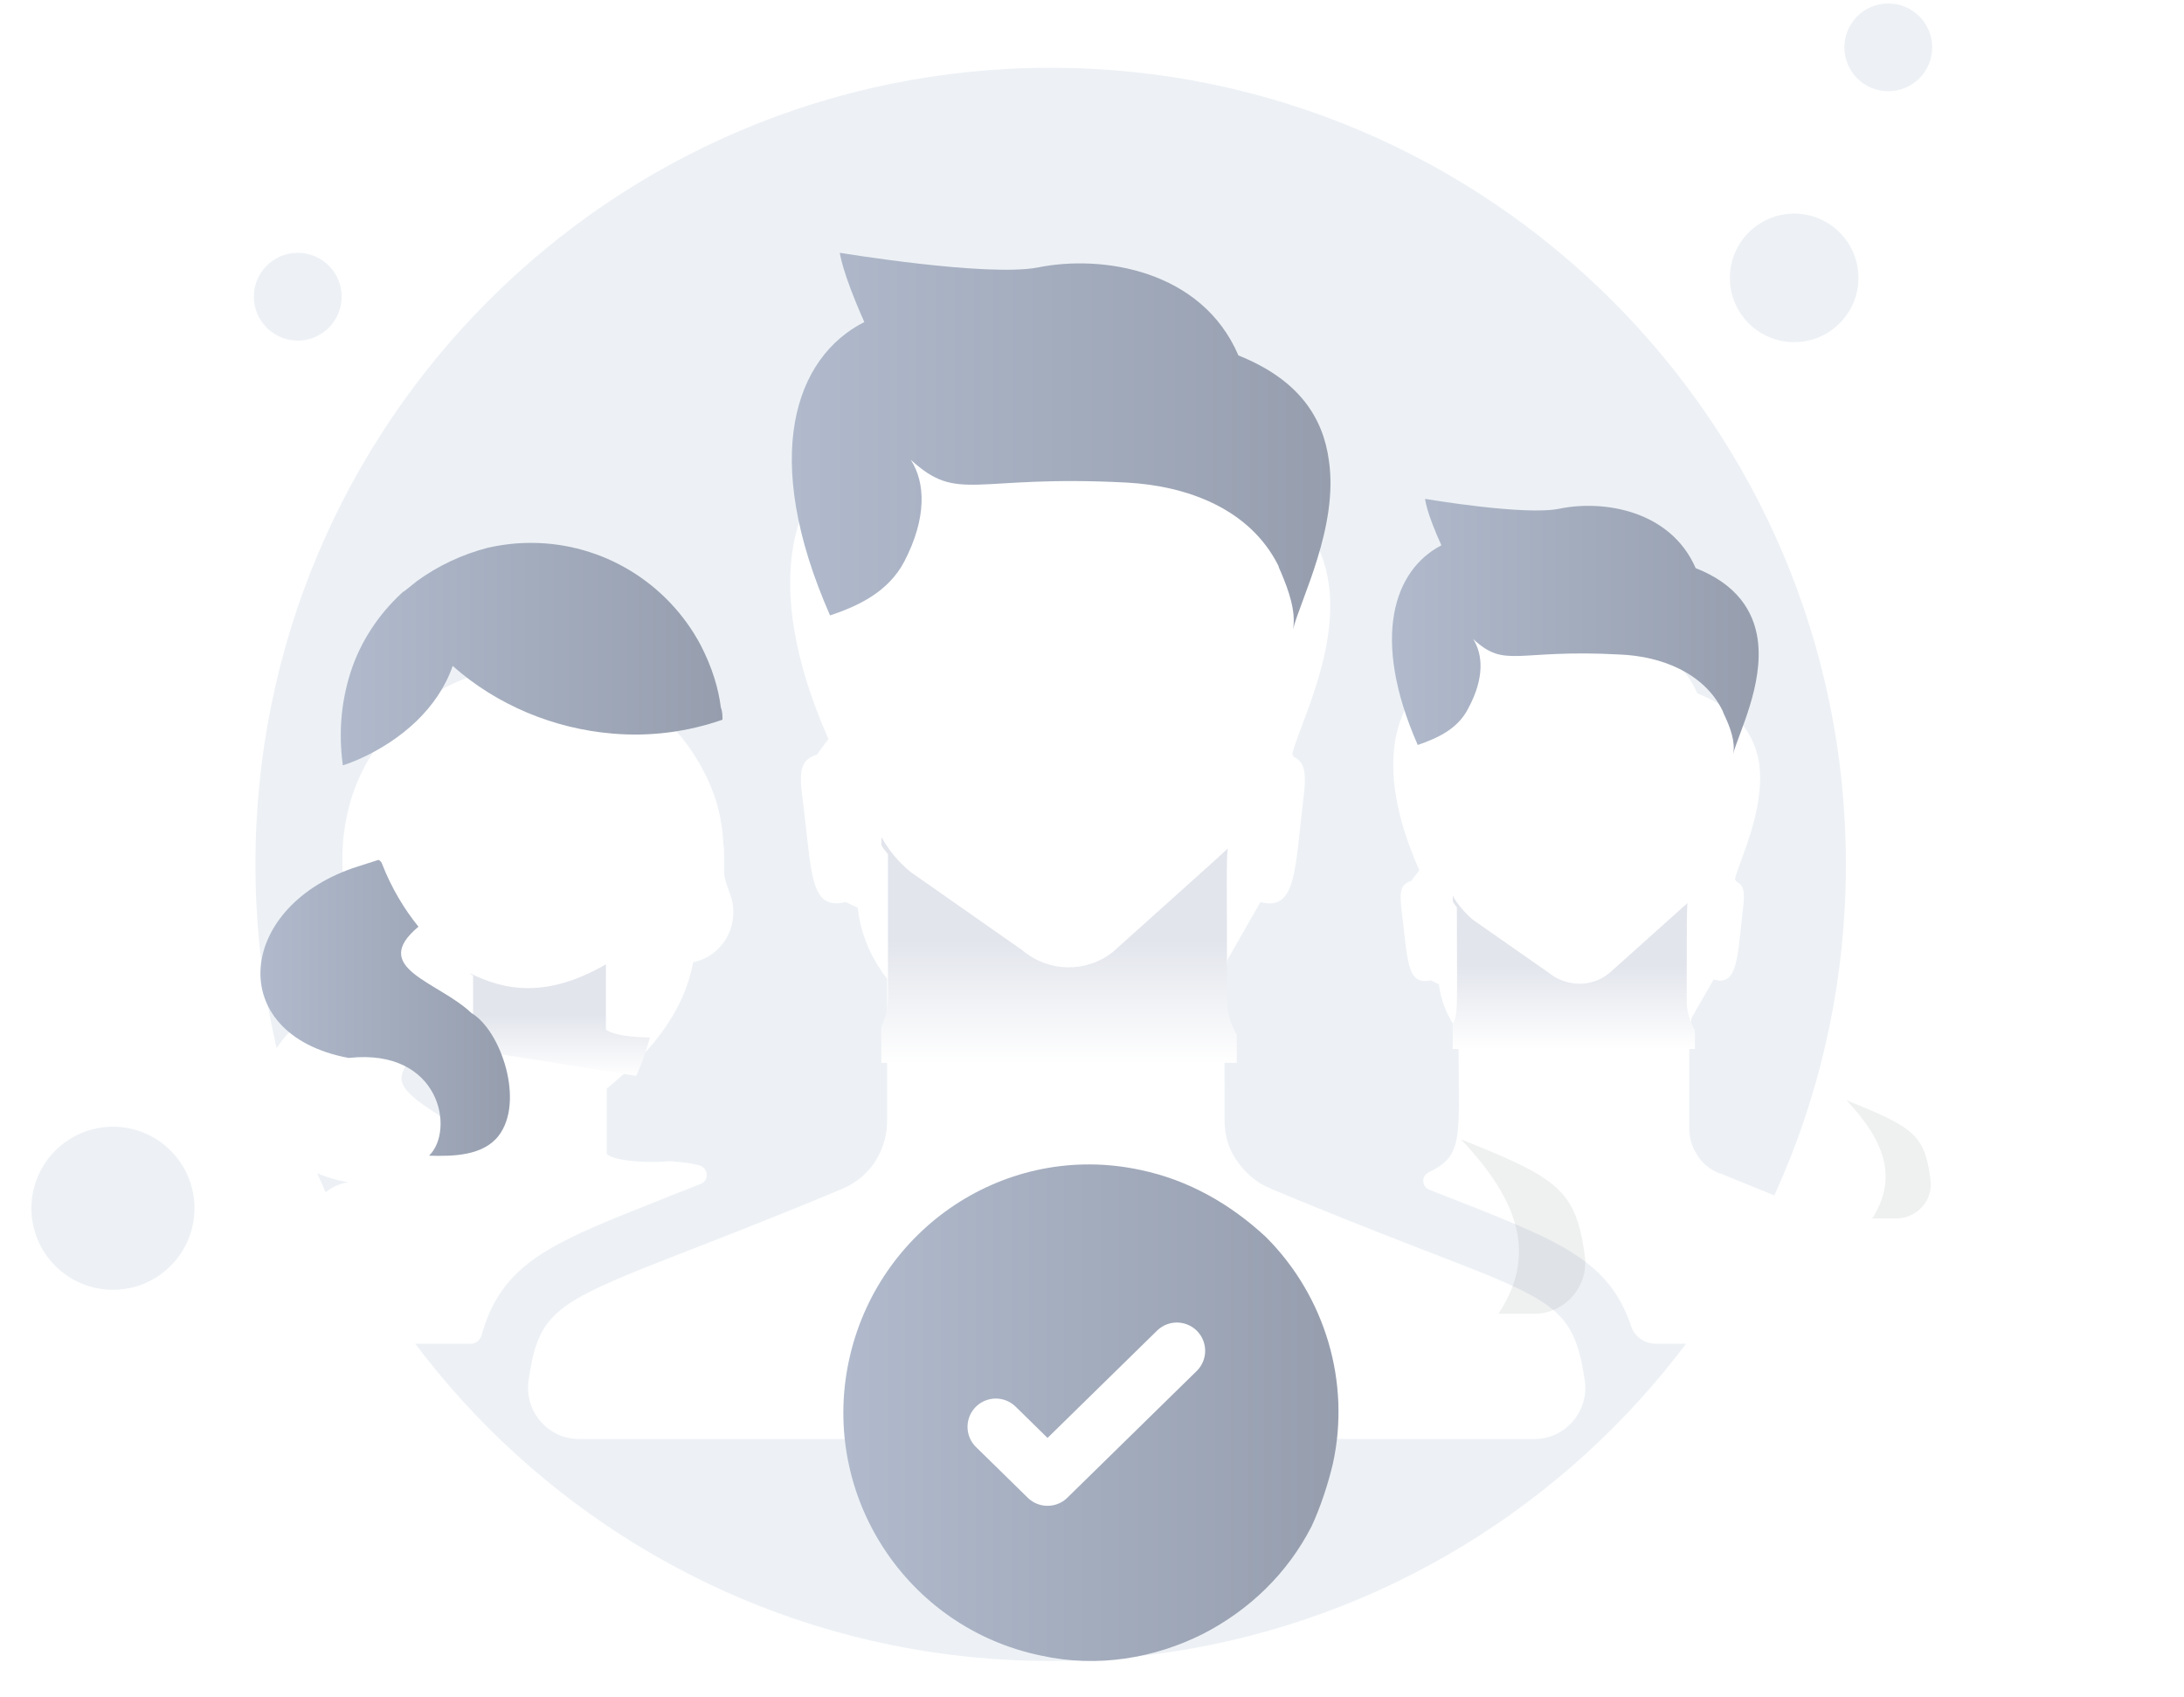<svg width="193" height="150" viewBox="0 0 193 150" fill="none" xmlns="http://www.w3.org/2000/svg">
<path d="M92.847 146.819C131.659 146.819 163.124 115.354 163.124 76.403C163.124 37.453 131.52 5.988 92.847 5.988C54.035 5.988 22.57 37.453 22.57 76.403C22.57 115.354 54.035 146.819 92.847 146.819Z" fill="#EDF1F5"/>
<path d="M158.55 30.245C161.689 30.245 164.233 27.701 164.233 24.562C164.233 21.423 161.689 18.879 158.55 18.879C155.411 18.879 152.867 21.423 152.867 24.562C152.867 27.701 155.411 30.245 158.55 30.245Z" fill="#EDF1F5"/>
<path d="M166.867 8.067C169.011 8.067 170.748 6.329 170.748 4.186C170.748 2.042 169.011 0.304 166.867 0.304C164.724 0.304 162.986 2.042 162.986 4.186C162.986 6.329 164.724 8.067 166.867 8.067Z" fill="#EDF1F5"/>
<path d="M26.312 30.107C28.456 30.107 30.194 28.369 30.194 26.225C30.194 24.082 28.456 22.344 26.312 22.344C24.169 22.344 22.431 24.082 22.431 26.225C22.431 28.369 24.169 30.107 26.312 30.107Z" fill="#EDF1F5"/>
<path d="M9.981 114.007C13.962 114.007 17.189 110.78 17.189 106.799C17.189 102.818 13.962 99.591 9.981 99.591C6 99.591 2.773 102.818 2.773 106.799C2.773 110.78 6 114.007 9.981 114.007Z" fill="#EDF1F5"/>
<g filter="url(#filter0_d_8_45)">
<path d="M167.64 107.77H146.32C145.312 107.77 144.447 107.122 144.159 106.258C142.07 100.063 137.46 98.551 126.296 94.157C125.648 93.869 125.576 93.005 126.224 92.644C129.465 91.06 128.889 89.691 128.889 80.184C128.745 80.04 128.601 79.823 128.529 79.679C127.809 78.599 127.304 77.302 127.16 76.006L126.44 75.646C124.279 76.15 124.423 73.845 123.847 69.379C123.631 67.507 123.919 67.147 124.711 66.858L125.432 65.922C121.182 56.414 123.343 50.436 127.521 48.275C126.152 45.25 126.08 44.169 126.08 44.169C126.08 44.169 134.939 45.682 137.965 45.034C141.854 44.242 147.761 45.178 149.993 50.292C153.667 51.732 155.107 54.109 155.468 56.558C155.972 60.592 153.739 64.986 153.307 66.714C153.379 66.786 153.379 66.858 153.451 66.93C154.027 67.219 154.243 67.723 154.027 69.307C153.523 73.557 153.595 76.222 151.434 75.574L149.489 78.959C149.417 79.391 149.345 79.535 149.345 79.751C149.273 80.4 149.273 81.624 149.273 88.683C149.273 89.547 149.489 90.34 149.921 90.988C150.354 91.78 151.074 92.356 151.938 92.716H152.01C157.052 94.805 160.654 96.174 163.319 97.254C169.225 99.631 170.233 100.279 170.738 104.241C170.882 106.186 169.513 107.77 167.64 107.77Z" fill="white"/>
</g>
<path d="M153.161 66.641C153.377 65.561 152.873 64.264 152.441 63.328C152.369 63.184 152.297 63.04 152.225 62.824C150.568 59.438 146.75 57.998 143.149 57.854C133.929 57.349 133.065 59.15 130.184 56.485C131.048 57.854 131.192 59.943 129.752 62.608C128.815 64.48 126.943 65.273 125.286 65.849C121.108 56.341 123.197 50.363 127.375 48.202C126.006 45.177 125.934 44.096 125.934 44.096C125.934 44.096 134.794 45.609 137.819 44.961C141.708 44.168 147.615 45.105 149.848 50.219C153.521 51.659 154.962 54.036 155.322 56.485C155.898 60.519 153.593 64.912 153.161 66.641Z" fill="url(#paint0_linear_8_45)"/>
<path opacity="0.1" d="M165.406 107.769C167.639 104.312 166.774 101.071 163.173 97.253C169.079 99.63 170.088 100.278 170.592 104.24C170.88 106.041 169.439 107.697 167.567 107.697H165.406V107.769Z" fill="#606468"/>
<path d="M149.775 91.059V92.715H128.383V90.555C128.887 89.402 128.743 89.474 128.743 80.183C128.599 80.038 128.455 79.822 128.383 79.678V79.174C128.815 79.966 129.463 80.687 130.112 81.263L136.81 85.945C138.395 87.241 140.628 87.313 142.212 86.017L148.479 80.399C148.695 80.183 148.911 80.038 149.127 79.822C149.055 80.471 149.055 81.695 149.055 88.754C149.127 89.546 149.343 90.338 149.775 91.059Z" fill="url(#paint1_linear_8_45)"/>
<g filter="url(#filter1_d_8_45)">
<path d="M57.435 91.707C53.978 91.635 53.618 90.987 53.618 90.987V85.225C57.291 82.199 60.388 78.67 61.253 74.06C63.558 73.556 64.998 71.467 64.782 69.162C64.71 68.154 64.062 67.218 63.99 66.137C63.99 65.633 63.99 65.129 63.99 64.624C63.99 64.264 63.99 63.976 63.918 63.616C63.918 63.256 63.846 62.896 63.846 62.536C63.63 60.807 63.197 59.006 62.045 56.917C59.164 51.515 53.474 47.914 47.063 47.914C45.767 47.914 44.47 48.058 43.246 48.346C40.941 48.85 38.852 49.859 36.979 51.299C36.619 51.587 36.259 51.876 35.899 52.164C35.827 52.236 35.755 52.308 35.611 52.38C33.594 54.252 32.009 56.629 31.145 59.294C30.28 61.959 30.064 64.697 30.425 67.434C30.425 67.506 30.425 67.578 30.425 67.65C30.425 67.722 30.425 67.794 30.425 67.866C30.497 68.37 30.641 68.298 30.28 68.73C30.209 68.874 30.064 69.018 29.992 69.234C29.56 70.027 29.2 71.107 29.704 72.404C30.569 74.853 32.297 74.492 33.882 75.861C33.81 75.933 33.666 76.005 33.594 76.005H33.522L31.721 76.581C20.917 79.966 19.692 91.419 30.785 93.508C29.992 93.58 29.272 94.012 28.768 94.372C25.238 97.109 23.006 101.287 22.429 105.393C22.213 106.617 23.222 107.769 24.518 107.769H41.661C42.021 107.769 42.381 107.481 42.525 107.121C44.11 101.359 47.711 99.342 55.202 96.317L59.524 94.588C60.244 94.3 61.037 94.012 61.901 93.652C62.693 93.364 62.621 92.211 61.757 91.995C60.892 91.779 60.028 91.707 59.164 91.635C58.444 91.707 57.867 91.707 57.435 91.707ZM35.467 84.36C35.467 83.64 35.971 82.848 37.051 81.983C37.483 82.56 38.06 83.208 38.708 83.784C39.212 84.216 39.716 84.648 40.292 85.081C40.653 85.297 41.013 85.585 41.373 85.873C41.445 85.945 41.517 86.017 41.589 86.017C41.661 86.089 41.805 86.161 41.877 86.233V89.762C41.805 89.69 41.733 89.618 41.661 89.618C41.301 89.33 41.013 89.042 40.725 88.826C40.22 88.466 39.716 88.178 39.212 87.89C38.996 87.746 38.852 87.674 38.708 87.529C37.051 86.449 35.539 85.441 35.467 84.36Z" fill="white"/>
</g>
<path d="M57.435 91.707C56.859 93.796 56.211 95.093 56.211 95.093L37.627 92.139L38.708 87.529C38.852 87.674 39.068 87.746 39.212 87.818C39.716 88.106 40.292 88.466 40.725 88.826C41.013 89.042 41.373 89.258 41.661 89.618C41.733 89.69 41.805 89.762 41.805 89.762V86.233C41.661 86.161 41.589 86.089 41.517 86.017C44.542 87.529 48.288 88.322 53.69 85.153C53.618 85.153 53.618 85.225 53.546 85.225V90.987C53.546 90.987 53.978 91.635 57.435 91.707Z" fill="url(#paint2_linear_8_45)"/>
<path d="M63.846 63.616C60.748 64.697 57.435 65.129 54.122 64.841C48.936 64.408 43.894 62.32 40.004 58.862C38.708 62.608 35.467 65.417 31.793 67.073C31.289 67.29 30.785 67.506 30.28 67.65C30.28 67.578 30.28 67.506 30.28 67.506C29.92 64.769 30.136 62.032 31.001 59.366C31.865 56.701 33.45 54.325 35.467 52.452C35.538 52.38 35.611 52.308 35.755 52.236C36.115 51.947 36.475 51.659 36.835 51.371C38.708 50.003 40.869 48.994 43.102 48.418C44.398 48.13 45.623 47.986 46.919 47.986C53.33 47.986 59.02 51.587 61.901 56.989C62.981 59.078 63.486 60.879 63.702 62.536C63.846 62.896 63.846 63.256 63.846 63.616Z" fill="url(#paint3_linear_8_45)"/>
<path d="M44.038 100.423C42.669 102.151 40.076 102.223 37.916 102.151C40.22 99.918 38.924 92.644 30.857 93.508H30.785C19.692 91.419 20.917 79.967 31.649 76.581L33.45 76.005C33.594 76.077 33.666 76.149 33.738 76.293C34.602 78.526 35.755 80.399 36.979 81.911C32.585 85.585 38.708 86.737 41.661 89.546C44.254 91.059 46.415 97.397 44.038 100.423Z" fill="url(#paint4_linear_8_45)"/>
<g filter="url(#filter2_d_8_45)">
<path d="M140.052 111.083C140.412 113.748 138.323 116.197 135.586 116.197H51.169C48.432 116.197 46.343 113.748 46.703 111.083C47.495 105.537 48.72 104.384 56.931 101.071L58.948 100.278C62.765 98.766 67.735 96.893 74.434 94.084C75.947 93.436 77.171 92.283 77.819 90.771C78.179 89.978 78.395 89.042 78.395 88.106V75.501C78.179 75.213 77.963 74.997 77.819 74.708C76.739 73.124 76.019 71.251 75.802 69.234L74.722 68.73C71.481 69.522 71.769 66.065 70.905 59.438C70.544 56.701 70.977 56.125 72.201 55.693L73.21 54.324C67.015 40.279 70.112 31.491 76.235 28.394C74.362 23.928 74.218 22.344 74.218 22.344C74.218 22.344 87.255 24.505 91.721 23.64C97.411 22.488 106.198 23.857 109.44 31.419C114.842 33.58 116.931 36.966 117.435 40.711C118.227 46.617 114.842 53.1 114.194 55.621C114.266 55.765 114.266 55.837 114.338 55.909C115.202 56.341 115.49 57.062 115.202 59.438C114.41 65.705 114.626 69.594 111.384 68.73L108.503 73.772C108.359 74.348 108.359 74.564 108.287 74.997C108.143 75.933 108.215 77.806 108.215 88.106C108.215 89.33 108.575 90.555 109.224 91.491C109.944 92.572 110.952 93.508 112.177 94.012C112.249 94.012 112.249 94.012 112.321 94.084C119.74 97.181 125.07 99.198 128.959 100.711C137.819 104.168 139.187 105.248 140.052 111.083Z" fill="white"/>
</g>
<path d="M114.265 55.621C114.554 54.036 113.833 52.092 113.257 50.723C113.185 50.507 113.041 50.291 112.969 50.003C110.448 44.961 104.902 42.944 99.572 42.656C85.958 41.936 84.734 44.529 80.484 40.639C81.781 42.656 81.925 45.753 79.908 49.643C78.467 52.38 75.73 53.604 73.353 54.397C67.159 40.351 70.256 31.564 76.379 28.466C74.362 23.928 74.218 22.344 74.218 22.344C74.218 22.344 87.255 24.505 91.721 23.64C97.411 22.488 106.198 23.857 109.44 31.419C114.842 33.58 116.931 36.966 117.435 40.711C118.299 46.545 114.914 53.028 114.265 55.621Z" fill="url(#paint5_linear_8_45)"/>
<path opacity="0.1" d="M132.417 116.125C135.73 111.083 134.434 106.329 129.104 100.711C137.819 104.168 139.26 105.248 140.052 111.011C140.412 113.676 138.323 116.125 135.586 116.125H132.417Z" fill="#606468"/>
<path d="M109.296 91.491V93.94H77.891V90.771C78.251 89.978 78.468 89.042 78.468 88.106V75.501C78.251 75.213 78.035 74.997 77.891 74.708V73.988C78.54 75.141 79.404 76.221 80.484 77.085L90.352 84C92.657 85.945 95.971 86.017 98.347 84.144L107.567 75.861C107.855 75.573 108.215 75.285 108.503 74.997C108.359 75.933 108.431 77.806 108.431 88.106C108.359 89.33 108.719 90.483 109.296 91.491Z" fill="url(#paint6_linear_8_45)"/>
<path d="M117.793 129.348C117.346 131.247 116.676 133.259 115.893 134.936C113.77 139.071 110.417 142.312 106.282 144.435C102.035 146.559 97.006 147.453 91.976 146.335C80.13 143.877 72.53 132.253 74.989 120.407C77.447 108.56 88.959 100.848 100.806 103.419C105.053 104.313 108.741 106.436 111.87 109.342C117.123 114.595 119.358 122.195 117.793 129.348Z" fill="url(#paint7_linear_8_45)"/>
<path d="M88 126.12L92.571 130.6L104 119.4" stroke="white" stroke-width="5" stroke-linecap="round" stroke-linejoin="round"/>
<defs>
<filter id="filter0_d_8_45" x="101.123" y="33.169" width="91.625" height="107.601" filterUnits="userSpaceOnUse" color-interpolation-filters="sRGB">
<feFlood flood-opacity="0" result="BackgroundImageFix"/>
<feColorMatrix in="SourceAlpha" type="matrix" values="0 0 0 0 0 0 0 0 0 0 0 0 0 0 0 0 0 0 127 0" result="hardAlpha"/>
<feOffset dy="11"/>
<feGaussianBlur stdDeviation="11"/>
<feColorMatrix type="matrix" values="0 0 0 0 0.398 0 0 0 0 0.477 0 0 0 0 0.575 0 0 0 0.27 0"/>
<feBlend mode="normal" in2="BackgroundImageFix" result="effect1_dropShadow_8_45"/>
<feBlend mode="normal" in="SourceGraphic" in2="effect1_dropShadow_8_45" result="shape"/>
</filter>
<filter id="filter1_d_8_45" x="0.4" y="36.914" width="86.403" height="103.855" filterUnits="userSpaceOnUse" color-interpolation-filters="sRGB">
<feFlood flood-opacity="0" result="BackgroundImageFix"/>
<feColorMatrix in="SourceAlpha" type="matrix" values="0 0 0 0 0 0 0 0 0 0 0 0 0 0 0 0 0 0 127 0" result="hardAlpha"/>
<feOffset dy="11"/>
<feGaussianBlur stdDeviation="11"/>
<feColorMatrix type="matrix" values="0 0 0 0 0.398 0 0 0 0 0.477 0 0 0 0 0.575 0 0 0 0.27 0"/>
<feBlend mode="normal" in2="BackgroundImageFix" result="effect1_dropShadow_8_45"/>
<feBlend mode="normal" in="SourceGraphic" in2="effect1_dropShadow_8_45" result="shape"/>
</filter>
<filter id="filter2_d_8_45" x="24.663" y="11.344" width="137.43" height="137.853" filterUnits="userSpaceOnUse" color-interpolation-filters="sRGB">
<feFlood flood-opacity="0" result="BackgroundImageFix"/>
<feColorMatrix in="SourceAlpha" type="matrix" values="0 0 0 0 0 0 0 0 0 0 0 0 0 0 0 0 0 0 127 0" result="hardAlpha"/>
<feOffset dy="11"/>
<feGaussianBlur stdDeviation="11"/>
<feColorMatrix type="matrix" values="0 0 0 0 0.398 0 0 0 0 0.477 0 0 0 0 0.575 0 0 0 0.27 0"/>
<feBlend mode="normal" in2="BackgroundImageFix" result="effect1_dropShadow_8_45"/>
<feBlend mode="normal" in="SourceGraphic" in2="effect1_dropShadow_8_45" result="shape"/>
</filter>
<linearGradient id="paint0_linear_8_45" x1="122.994" y1="55.371" x2="155.42" y2="55.371" gradientUnits="userSpaceOnUse">
<stop stop-color="#B0BACC"/>
<stop offset="1" stop-color="#969EAE"/>
</linearGradient>
<linearGradient id="paint1_linear_8_45" x1="139.086" y1="92.798" x2="139.086" y2="85.338" gradientUnits="userSpaceOnUse">
<stop stop-color="white"/>
<stop offset="1" stop-color="#E2E5EC"/>
</linearGradient>
<linearGradient id="paint2_linear_8_45" x1="47.537" y1="95.153" x2="47.537" y2="89.677" gradientUnits="userSpaceOnUse">
<stop stop-color="white"/>
<stop offset="1" stop-color="#E2E5EC"/>
</linearGradient>
<linearGradient id="paint3_linear_8_45" x1="30.098" y1="57.82" x2="63.852" y2="57.82" gradientUnits="userSpaceOnUse">
<stop stop-color="#B0BACC"/>
<stop offset="1" stop-color="#969EAE"/>
</linearGradient>
<linearGradient id="paint4_linear_8_45" x1="23.004" y1="89.09" x2="45.067" y2="89.09" gradientUnits="userSpaceOnUse">
<stop stop-color="#B0BACC"/>
<stop offset="1" stop-color="#969EAE"/>
</linearGradient>
<linearGradient id="paint5_linear_8_45" x1="69.951" y1="38.986" x2="117.584" y2="38.986" gradientUnits="userSpaceOnUse">
<stop stop-color="#B0BACC"/>
<stop offset="1" stop-color="#969EAE"/>
</linearGradient>
<linearGradient id="paint6_linear_8_45" x1="93.603" y1="94.061" x2="93.603" y2="83.07" gradientUnits="userSpaceOnUse">
<stop stop-color="white"/>
<stop offset="1" stop-color="#E2E5EC"/>
</linearGradient>
<linearGradient id="paint7_linear_8_45" x1="74.507" y1="124.876" x2="118.292" y2="124.876" gradientUnits="userSpaceOnUse">
<stop stop-color="#B0BACC"/>
<stop offset="1" stop-color="#969EAE"/>
</linearGradient>
</defs>
</svg>
